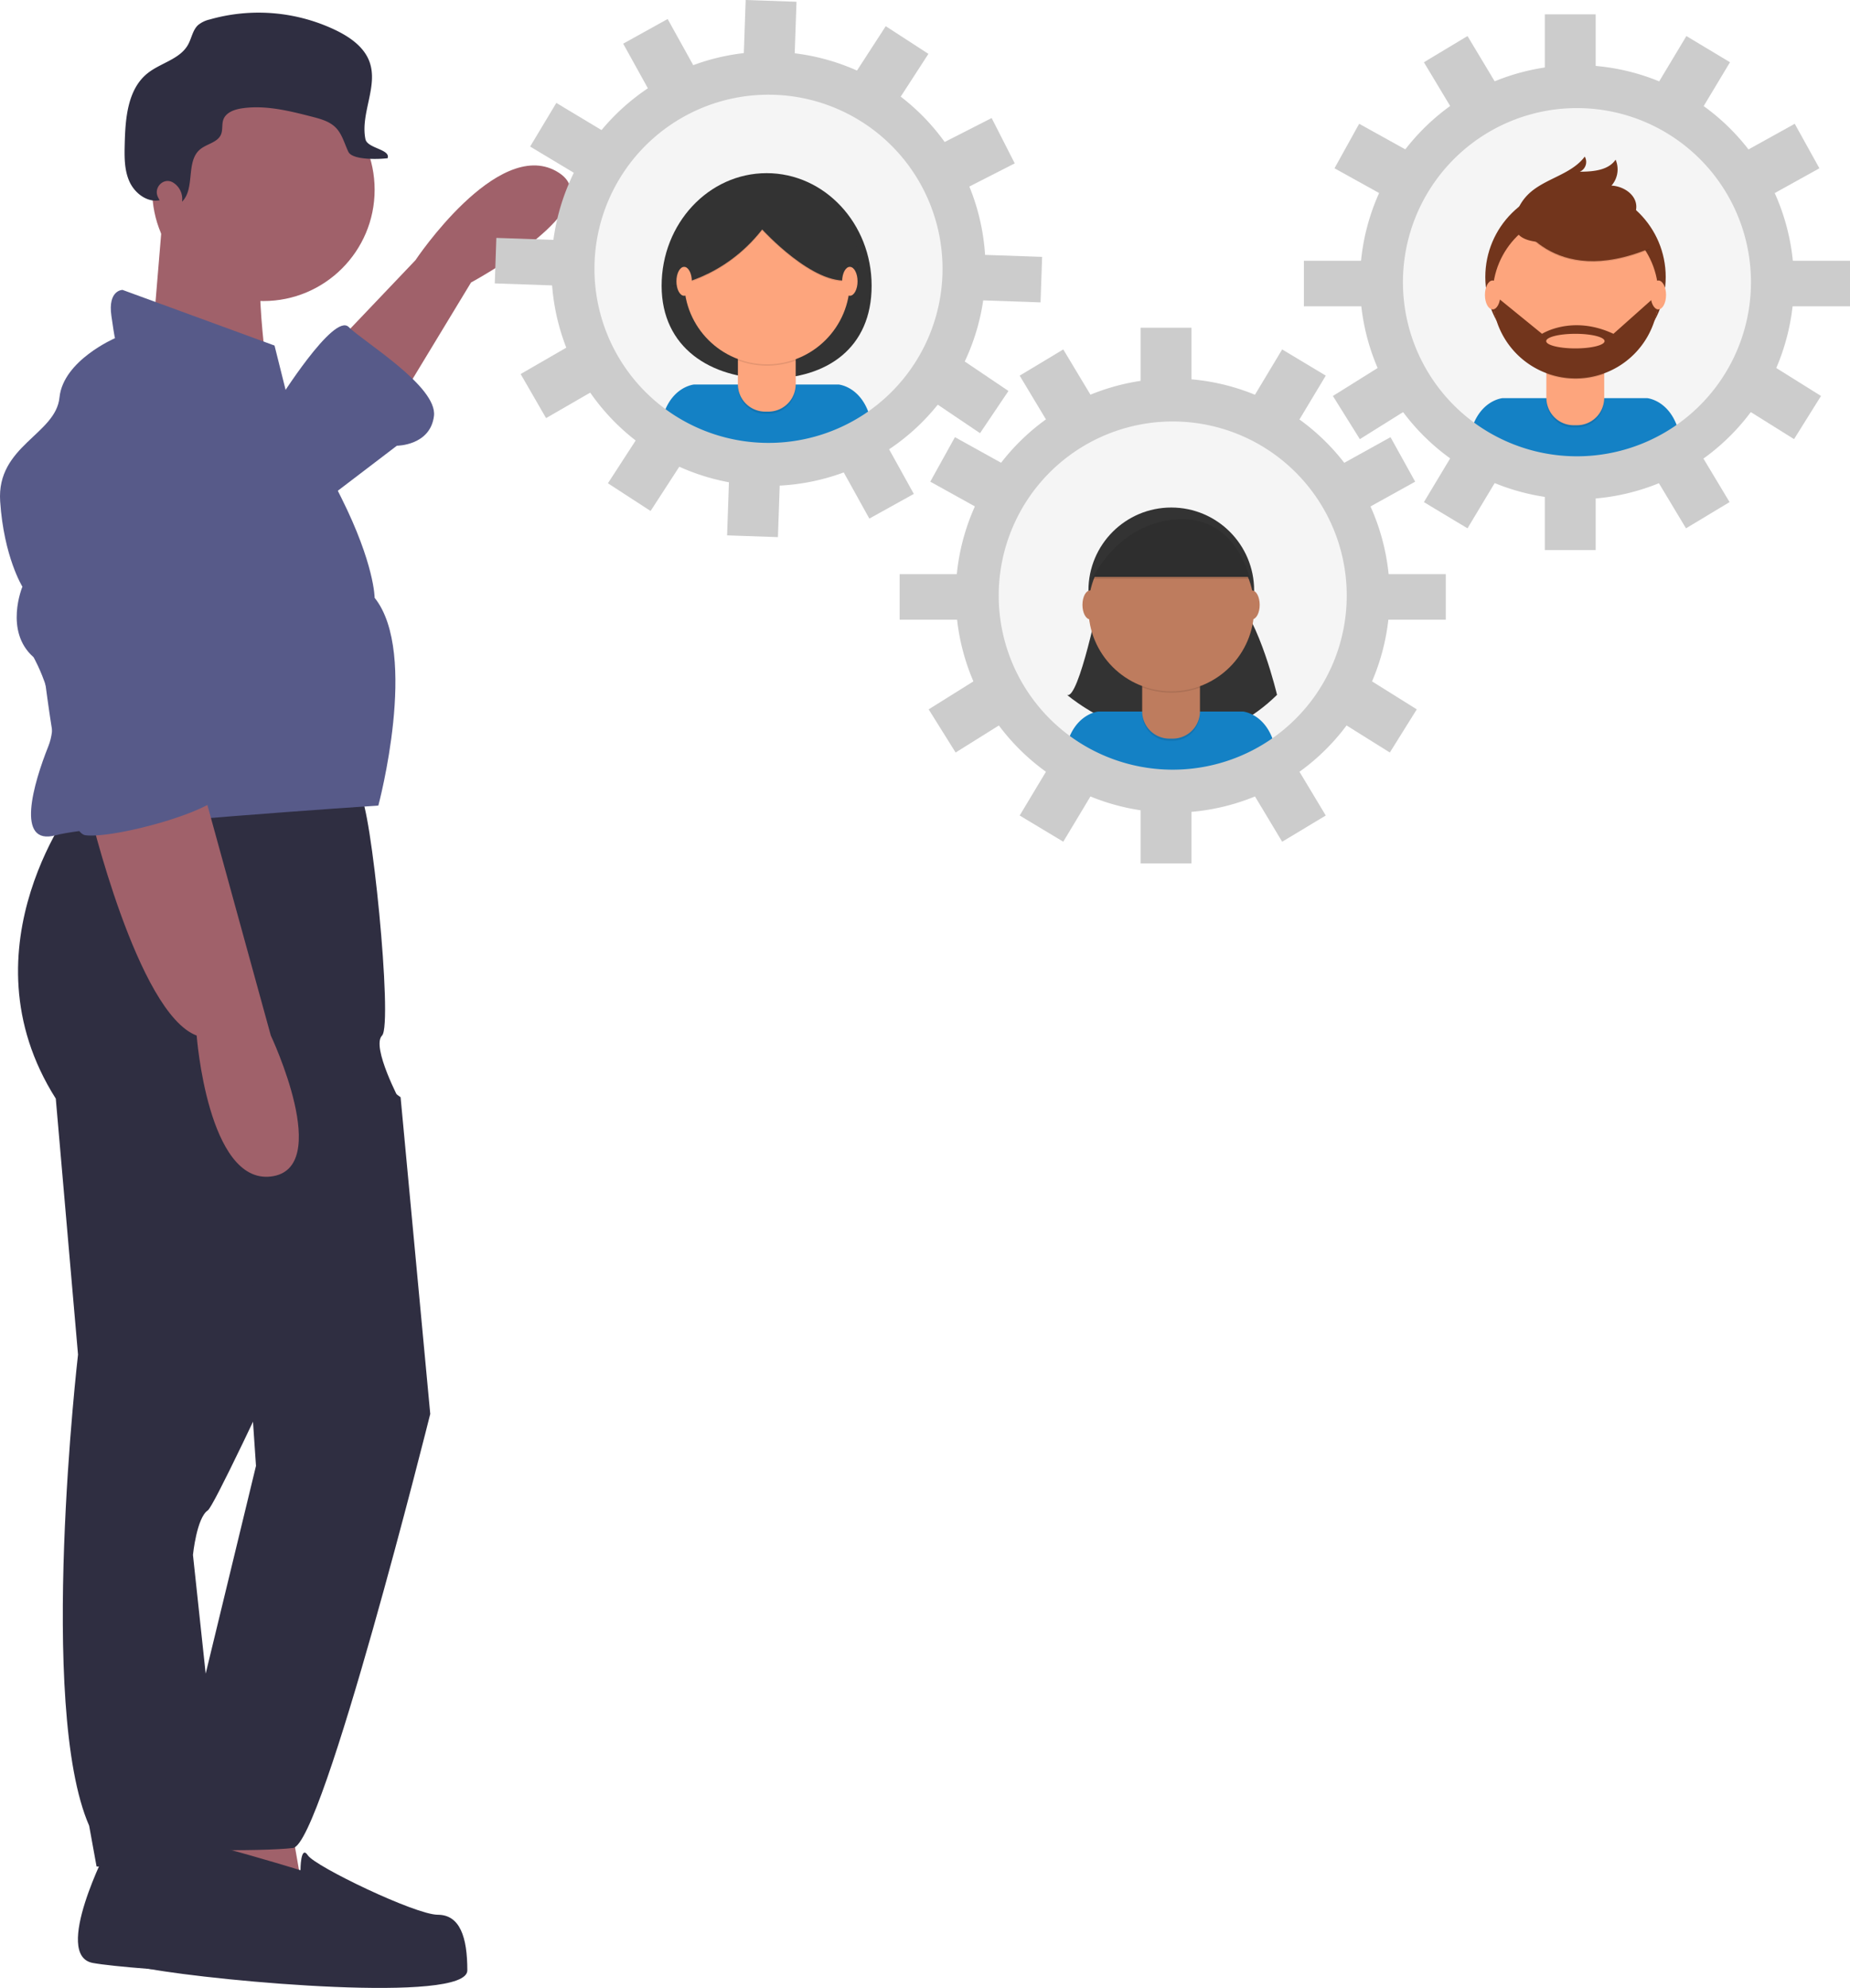 <svg id="a6a3afa7-c5e3-4bb7-8d5f-b359f5b682fe" data-name="Layer 1" xmlns="http://www.w3.org/2000/svg" xmlns:xlink="http://www.w3.org/1999/xlink" width="731.887" height="786.021" viewBox="0 0 731.887 786.021"><defs><linearGradient id="b46bd2fb-1dd7-45a7-b93b-1bb03e6f815a" x1="304.009" y1="181.717" x2="304.009" y2="30.665" gradientUnits="userSpaceOnUse"><stop offset="0" stop-color="gray" stop-opacity="0.25"/><stop offset="0.535" stop-color="gray" stop-opacity="0.12"/><stop offset="1" stop-color="gray" stop-opacity="0.1"/></linearGradient><linearGradient id="e4df816c-b603-4657-99aa-98828b41fd59" x1="623.863" y1="187.104" x2="623.863" y2="36.052" xlink:href="#b46bd2fb-1dd7-45a7-b93b-1bb03e6f815a"/><linearGradient id="bc9a51cc-fc1f-46c2-8ec5-d2020d62cbce" x1="463.945" y1="311.014" x2="463.945" y2="159.962" xlink:href="#b46bd2fb-1dd7-45a7-b93b-1bb03e6f815a"/></defs><title>Connecting Teams</title><path d="M369.066,190.687,398.402,159.885s32.269-48.404,55.738-35.203-33.736,44.003-33.736,44.003l-29.336,48.404Z" transform="translate(-234.056 -56.99)" fill="#a0616a"/><path d="M276.659,787.668s-22.002,42.537-5.867,45.47,95.341,7.334,96.808,2.934,13.201-19.068,4.4-24.935-44.003-10.267-44.003-10.267l-11.734-11.734Z" transform="translate(-234.056 -56.99)" fill="#2f2e41"/><path d="M264.925,372.568s-46.937,58.671-8.801,118.809l8.801,101.208s-16.135,139.344,4.4,186.281l2.934,16.135h51.337L310.395,671.792s1.467-14.668,5.867-17.601S392.535,492.845,392.535,492.845s-11.734-22.002-7.334-26.402-4.4-92.407-8.801-95.341S264.925,372.568,264.925,372.568Z" transform="translate(-234.056 -56.99)" fill="#2f2e41"/><polygon points="114.475 717.477 120.342 751.213 63.138 748.28 70.472 711.61 114.475 717.477" fill="#a0616a"/><circle cx="104.207" cy="75.027" r="44.003" fill="#a0616a"/><path d="M298.661,139.35l-4.4,52.804,46.937,22.002s-8.067-49.137-2.2-62.338Z" transform="translate(-234.056 -56.99)" fill="#a0616a"/><path d="M347.065,211.222,342.664,193.621l-60.138-22.002s-5.867,0-4.4,10.267,1.467,8.801,1.467,8.801-20.535,8.801-22.002,23.469-24.935,19.068-23.469,41.07,8.801,33.736,8.801,33.736-7.334,17.601,4.4,27.869c0,0,11.734,20.535,5.867,35.203s-13.201,39.603,2.934,35.203S383.734,375.502,383.734,375.502s16.135-60.138-1.467-82.14c0,0,0-13.201-13.201-39.603S347.065,211.222,347.065,211.222Z" transform="translate(-234.056 -56.99)" fill="#575a89"/><path d="M269.325,376.969s19.068,80.673,42.537,89.474c0,0,4.4,58.671,29.336,55.738s0-55.738,0-55.738l-27.869-101.208Z" transform="translate(-234.056 -56.99)" fill="#a0616a"/><path d="M344.131,215.623S366.133,180.42,372,186.287s35.203,23.469,33.736,35.203-14.668,11.734-14.668,11.734L360.266,256.693Z" transform="translate(-234.056 -56.99)" fill="#575a89"/><path d="M374.934,478.177,392.535,490.829l11.734,125.225S361.733,786.201,349.998,787.668s-60.138,1.467-58.671-2.934,8.801-22.002,8.801-26.402,15.298-39.591,15.298-39.591l19.905-82.152L330.93,572.051Z" transform="translate(-234.056 -56.99)" fill="#2f2e41"/><path d="M352.932,796.468s-61.605-19.068-64.538-14.668-22.501,48.75,4.884,53.711,125.659,13.761,125.659.56-2.934-22.002-11.734-22.002S358.799,795.002,355.865,790.601,352.932,796.468,352.932,796.468Z" transform="translate(-234.056 -56.99)" fill="#2f2e41"/><path d="M296.54,134.908c-1.832-3.77,2.229-7.873,5.876-5.807l.077.045a7.612,7.612,0,0,1,3.579,7.61c5.289-5.278,1.391-15.862,7.106-20.675,2.645-2.228,6.939-2.718,8.298-5.899.791-1.852.253-4.046.951-5.935,1.036-2.805,4.344-3.976,7.301-4.417,9.299-1.387,18.704.973,27.81,3.314,3.348.861,6.869,1.818,9.308,4.268,2.569,2.581,3.463,6.331,5.038,9.614s11.906,2.986,15.517,2.522c1.256-3.566-8.017-3.835-8.774-7.54-2.069-10.125,5.136-20.892,1.601-30.603-2.13-5.852-7.694-9.725-13.295-12.446a70.564,70.564,0,0,0-49.928-4.261,11.086,11.086,0,0,0-4.611,2.23c-2.132,1.99-2.527,5.185-3.947,7.733-3.235,5.804-10.906,7.184-16.079,11.354-7.834,6.316-8.718,17.72-8.971,27.78-.128,5.066-.218,10.331,1.857,14.954s6.993,8.391,11.967,7.423C296.986,135.79,296.76,135.362,296.54,134.908Z" transform="translate(-234.056 -56.99)" fill="#2f2e41"/><path d="M304.193,229.916a31.252,31.252,0,0,0-38.148,1.939c-10.109,8.59-20.984,20.898-20.188,33.639,1.467,23.469,10.267,120.276,22.002,121.743s54.271-10.267,54.271-17.601-10.267-16.135-10.267-16.135l12.467-74.799c3.081-18.484-4.27-37.369-19.478-48.317Q304.524,230.149,304.193,229.916Z" transform="translate(-234.056 -56.99)" fill="#575a89"/><g opacity="0.5"><circle cx="304.009" cy="106.191" r="75.526" fill="url(#b46bd2fb-1dd7-45a7-b93b-1bb03e6f815a)"/></g><circle cx="304.156" cy="105.708" r="73.934" fill="#f5f5f5"/><path d="M578.885,169.984c0,24.593-17.671,36.696-40.613,36.696s-42.469-12.103-42.469-36.696,18.598-44.53,41.541-44.53S578.885,145.391,578.885,169.984Z" transform="translate(-234.056 -56.99)" fill="#333"/><path d="M538.272,236.924A73.588,73.588,0,0,0,578.912,224.762c-2.724-14.888-13.092-15.737-13.092-15.737H508.655s-9.783.803-12.839,14.499A73.593,73.593,0,0,0,538.272,236.924Z" transform="translate(-234.056 -56.99)" fill="#1481c5"/><path d="M291.923,133.874H314.789a0,0,0,0,1,0,0V152.804a10.795,10.795,0,0,1-10.795,10.795h-1.275a10.795,10.795,0,0,1-10.795-10.795V133.874A0,0,0,0,1,291.923,133.874Z" opacity="0.1"/><path d="M293.982,133.027h18.747a2.06,2.06,0,0,1,2.06,2.06v16.871a10.795,10.795,0,0,1-10.795,10.795h-1.275a10.795,10.795,0,0,1-10.795-10.795V135.087a2.06,2.06,0,0,1,2.06-2.06Z" fill="#fda57d"/><path d="M526.022,199.497a32.909,32.909,0,0,0,22.866.063v-2.809H526.022Z" transform="translate(-234.056 -56.99)" opacity="0.1"/><circle cx="303.441" cy="111.264" r="32.775" fill="#fda57d"/><path d="M499.721,170.396s20.41-2.474,35.871-22.265c0,0,20.41,22.471,34.635,19.997,0,0,8.246-8.659,0-17.317s-14.637-19.585-25.564-18.142-24.327,2.062-30.099,7.216S499.721,170.396,499.721,170.396Z" transform="translate(-234.056 -56.99)" opacity="0.1"/><path d="M499.721,169.984s20.41-2.474,35.871-22.265c0,0,20.41,22.471,34.635,19.997,0,0,8.246-8.659,0-17.317s-14.637-19.585-25.564-18.142-24.327,2.062-30.099,7.216S499.721,169.984,499.721,169.984Z" transform="translate(-234.056 -56.99)" fill="#333"/><ellipse cx="270.653" cy="111.233" rx="3.049" ry="5.717" fill="#fda57d"/><ellipse cx="336.211" cy="111.233" rx="3.049" ry="5.717" fill="#fda57d"/><g opacity="0.5"><circle cx="623.863" cy="111.578" r="75.526" fill="url(#e4df816c-b603-4657-99aa-98828b41fd59)"/></g><circle cx="624.01" cy="111.096" r="73.934" fill="#f5f5f5"/><path d="M858.126,242.311a73.588,73.588,0,0,0,40.64-12.162c-2.724-14.888-13.092-15.737-13.092-15.737H828.509s-9.783.803-12.839,14.499A73.593,73.593,0,0,0,858.126,242.311Z" transform="translate(-234.056 -56.99)" fill="#1481c5"/><circle cx="623.294" cy="109.538" r="35.686" fill="#72351c"/><path d="M611.777,139.261h22.866a0,0,0,0,1,0,0v18.93a10.795,10.795,0,0,1-10.795,10.795h-1.275a10.795,10.795,0,0,1-10.795-10.795V139.261A0,0,0,0,1,611.777,139.261Z" opacity="0.1"/><path d="M613.836,138.414h18.747a2.06,2.06,0,0,1,2.06,2.06v16.871A10.795,10.795,0,0,1,623.847,168.14h-1.275a10.795,10.795,0,0,1-10.795-10.795V140.474a2.06,2.06,0,0,1,2.06-2.06Z" fill="#fda57d"/><path d="M845.875,204.885a32.909,32.909,0,0,0,22.866.063v-2.809H845.875Z" transform="translate(-234.056 -56.99)" opacity="0.1"/><circle cx="623.294" cy="116.651" r="32.775" fill="#fda57d"/><path d="M834.005,143.829s13.813,28.037,52.776,11.751l-9.071-14.225-16.08-5.772Z" transform="translate(-234.056 -56.99)" opacity="0.1"/><path d="M834.005,143.417s13.813,28.037,52.776,11.751l-9.071-14.225-16.08-5.772Z" transform="translate(-234.056 -56.99)" fill="#72351c"/><path d="M833.883,141.522a18.934,18.934,0,0,1,4.693-7.633c6.448-6.373,17.015-7.718,22.436-14.984a4.243,4.243,0,0,1-1.944,5.984c5.187-.034,11.213-.488,14.148-4.765a9.714,9.714,0,0,1-1.638,10.258c4.603.209,9.515,3.333,9.813,7.932.198,3.064-1.723,5.964-4.24,7.721a23.57,23.57,0,0,1-8.561,3.225C859.838,151.19,828.172,159.277,833.883,141.522Z" transform="translate(-234.056 -56.99)" fill="#72351c"/><path d="M890.125,173.928h-.869l-16.905,15.05c-16.286-7.628-28.244,0-28.244,0l-17.73-14.431-1.788.225a32.774,32.774,0,0,0,65.535-.843Zm-32.823,20.822c-6.376,0-11.545-1.292-11.545-2.886s5.169-2.886,11.545-2.886,11.545,1.292,11.545,2.886S863.677,194.75,857.301,194.75Z" transform="translate(-234.056 -56.99)" fill="#72351c"/><ellipse cx="590.507" cy="116.62" rx="3.049" ry="5.717" fill="#fda57d"/><ellipse cx="656.065" cy="116.62" rx="3.049" ry="5.717" fill="#fda57d"/><g opacity="0.5"><circle cx="463.945" cy="235.488" r="75.526" fill="url(#bc9a51cc-fc1f-46c2-8ec5-d2020d62cbce)"/></g><circle cx="463.945" cy="235.076" r="73.934" fill="#f5f5f5"/><path d="M669.147,292.723s-8.384,41.295-12.957,39.009c0,0,44.123,38.11,83.08,0,0,0-6.86-29.1-16.768-39.009Z" transform="translate(-234.056 -56.99)" fill="#333"/><path d="M698.208,366.22a73.588,73.588,0,0,0,40.64-12.162c-2.724-14.888-13.092-15.737-13.092-15.737H668.591s-9.783.803-12.839,14.499A73.593,73.593,0,0,0,698.208,366.22Z" transform="translate(-234.056 -56.99)" fill="#1481c5"/><circle cx="463.377" cy="233.447" r="32.775" fill="#333"/><path d="M451.859,263.171H474.725a0,0,0,0,1,0,0v18.93a10.795,10.795,0,0,1-10.795,10.795h-1.275a10.795,10.795,0,0,1-10.795-10.795V263.171a0,0,0,0,1,0,0Z" opacity="0.1"/><path d="M453.918,262.324h18.747a2.06,2.06,0,0,1,2.06,2.06v16.871a10.795,10.795,0,0,1-10.795,10.795h-1.275a10.795,10.795,0,0,1-10.795-10.795V264.383a2.06,2.06,0,0,1,2.06-2.06Z" fill="#be7c5e"/><path d="M685.958,328.794a32.909,32.909,0,0,0,22.866.063v-2.809h-22.866Z" transform="translate(-234.056 -56.99)" opacity="0.1"/><circle cx="463.377" cy="240.561" r="32.775" fill="#be7c5e"/><path d="M666.098,285.101H728.599s-5.335-25.237-28.964-23.628S666.098,285.101,666.098,285.101Z" transform="translate(-234.056 -56.99)" fill="#333"/><ellipse cx="431.279" cy="239.164" rx="3.049" ry="5.717" fill="#be7c5e"/><ellipse cx="495.305" cy="239.164" rx="3.049" ry="5.717" fill="#be7c5e"/><path d="M666.098,285.948H728.599s-5.335-25.237-28.964-23.628S666.098,285.948,666.098,285.948Z" transform="translate(-234.056 -56.99)" opacity="0.1"/><path d="M698.002,223.639a68.839,68.839,0,1,1-68.839,68.839,68.839,68.839,0,0,1,68.839-68.839m0-17a85.839,85.839,0,1,0,85.839,85.839,85.936,85.936,0,0,0-85.839-85.839Z" transform="translate(-234.056 -56.99)" fill="#ccc"/><rect x="451.237" y="129.582" width="20.122" height="21.181" fill="#ccc"/><rect x="733.88" y="199.352" width="21.181" height="20.122" transform="translate(-52.519 682.703) rotate(-59)" fill="#ccc"/><rect x="769.187" y="233.715" width="21.181" height="20.122" transform="translate(-254.473 351.619) rotate(-29)" fill="#ccc"/><rect x="770.182" y="329.798" width="20.122" height="21.181" transform="translate(-155.945 764.704) rotate(-58)" fill="#ccc"/><rect x="606.166" y="233.185" width="20.122" height="21.181" transform="translate(-129.793 607.565) rotate(-61)" fill="#ccc"/><rect x="605.17" y="330.327" width="21.181" height="20.122" transform="translate(-320.869 321.037) rotate(-32)" fill="#ccc"/><rect x="641.472" y="198.822" width="20.122" height="21.181" transform="translate(-248.852 308.486) rotate(-31)" fill="#ccc"/><rect x="451.237" y="320.213" width="20.122" height="21.181" fill="#ccc"/><rect x="734.409" y="364.952" width="20.122" height="21.181" transform="translate(-321.14 380.081) rotate(-31)" fill="#ccc"/><rect x="640.943" y="365.481" width="21.181" height="20.122" transform="translate(-239.99 683.607) rotate(-59)" fill="#ccc"/><rect x="355.922" y="227.015" width="24.358" height="18.004" fill="#ccc"/><rect x="781.668" y="284.005" width="24.358" height="18.004" transform="translate(1353.637 529.024) rotate(-180)" fill="#ccc"/><path d="M857.92,99.729a68.839,68.839,0,1,1-68.839,68.839A68.839,68.839,0,0,1,857.92,99.729m0-17a85.839,85.839,0,1,0,85.839,85.839A85.936,85.936,0,0,0,857.92,82.729Z" transform="translate(-234.056 -56.99)" fill="#ccc"/><rect x="611.154" y="5.672" width="20.122" height="21.181" fill="#ccc"/><rect x="893.798" y="75.442" width="21.181" height="20.122" transform="translate(131.247 759.688) rotate(-59)" fill="#ccc"/><rect x="929.104" y="109.805" width="21.181" height="20.122" transform="translate(-174.349 413.612) rotate(-29)" fill="#ccc"/><rect x="930.1" y="205.888" width="20.122" height="21.181" transform="translate(24.31 842.074) rotate(-58)" fill="#ccc"/><rect x="766.083" y="109.275" width="20.122" height="21.181" transform="translate(60.969 683.595) rotate(-61)" fill="#ccc"/><rect x="765.088" y="206.418" width="21.181" height="20.122" transform="translate(-230.907 386.952) rotate(-32)" fill="#ccc"/><rect x="801.39" y="74.913" width="20.122" height="21.181" transform="translate(-162.192 373.151) rotate(-31)" fill="#ccc"/><rect x="611.154" y="196.303" width="20.122" height="21.181" fill="#ccc"/><rect x="894.327" y="241.042" width="20.122" height="21.181" transform="matrix(0.857, -0.515, 0.515, 0.857, -234.481, 444.746)" fill="#ccc"/><rect x="800.861" y="241.571" width="21.181" height="20.122" transform="translate(-56.225 760.592) rotate(-59)" fill="#ccc"/><rect x="515.839" y="103.106" width="24.358" height="18.004" fill="#ccc"/><rect x="941.585" y="160.095" width="24.358" height="18.004" transform="translate(1673.472 281.205) rotate(-180)" fill="#ccc"/><path d="M538.041,94.433q1.212,0,2.432.042A68.839,68.839,0,0,1,538.128,232.112q-1.212,0-2.432-.042A68.839,68.839,0,0,1,538.041,94.433m.005-17v17l-.001-17a85.839,85.839,0,0,0-2.939,171.627c1.004.035,2.02.052,3.021.052a85.839,85.839,0,0,0,2.935-171.627c-1.004-.035-2.019-.052-3.016-.052Z" transform="translate(-234.056 -56.99)" fill="#ccc"/><rect x="528.155" y="57.862" width="21.181" height="20.122" transform="translate(218.115 546.998) rotate(-88.012)" fill="#ccc"/><rect x="576.816" y="71.809" width="21.181" height="20.122" transform="matrix(0.544, -0.839, 0.839, 0.544, -35.144, 473.011)" fill="#ccc"/><rect x="610.909" y="107.376" width="21.181" height="20.122" transform="translate(-219.596 238.09) rotate(-27.012)" fill="#ccc"/><rect x="608.553" y="203.417" width="20.122" height="21.181" transform="translate(-138.707 550.308) rotate(-56.012)" fill="#ccc"/><rect x="447.987" y="101.172" width="20.122" height="21.181" transform="translate(-107.651 389.903) rotate(-59.012)" fill="#ccc"/><rect x="443.64" y="198.24" width="21.181" height="20.122" transform="translate(-277.342 198.135) rotate(-30.012)" fill="#ccc"/><rect x="484.465" y="68.055" width="20.122" height="21.181" transform="translate(-210.146 192.718) rotate(-29.012)" fill="#ccc"/><rect x="521.541" y="248.377" width="21.181" height="20.122" transform="translate(21.33 724.293) rotate(-88.012)" fill="#ccc"/><rect x="571.582" y="237.309" width="20.122" height="21.181" transform="translate(-281.301 256.207) rotate(-29.012)" fill="#ccc"/><rect x="478.171" y="234.614" width="21.181" height="20.122" transform="translate(-216.638 464.433) rotate(-57.012)" fill="#ccc"/><rect x="430.1" y="151.474" width="24.358" height="18.004" transform="translate(-228.223 -72.238) rotate(1.988)" fill="#ccc"/><rect x="621.674" y="158.125" width="24.358" height="18.004" transform="translate(1027.469 299.155) rotate(-178.012)" fill="#ccc"/></svg>
